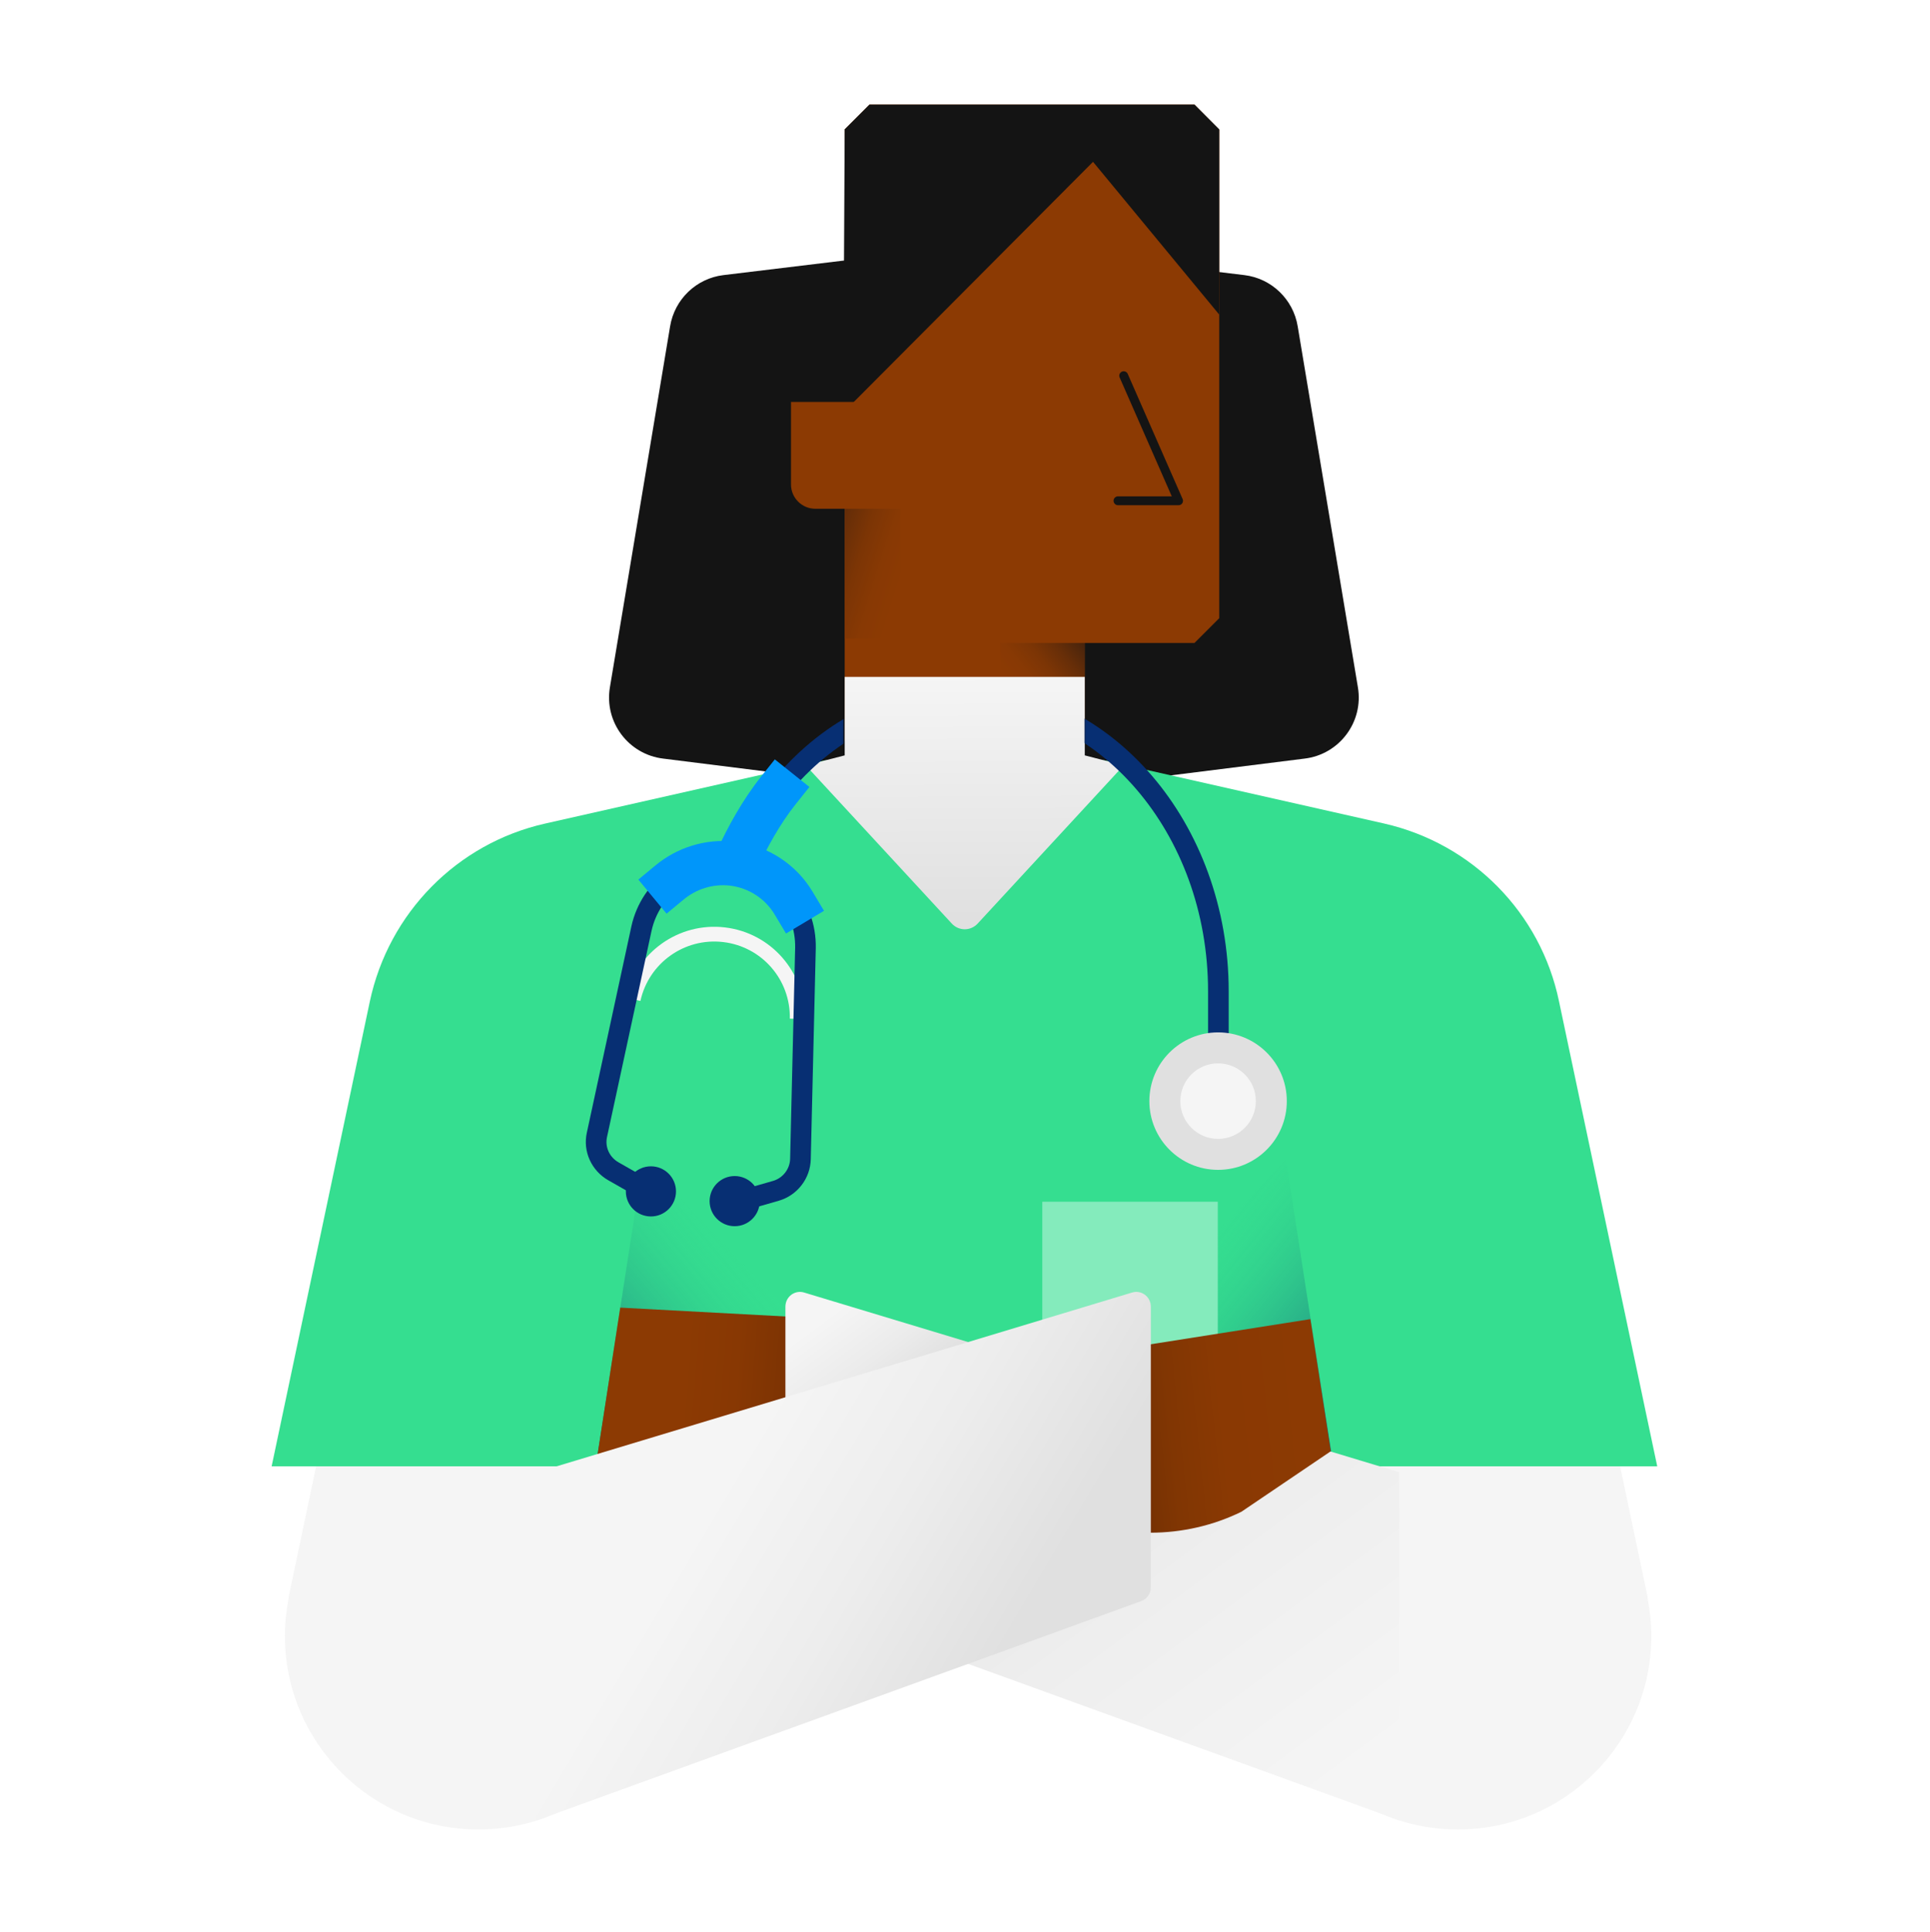 <svg xmlns="http://www.w3.org/2000/svg" width="1080" height="1081" fill="none"><path fill="#141414" d="m485.384 144.17-80.54 9.737c-15.184 1.816-27.397 13.534-29.873 28.718l-33.668 201.846c-3.301 19.475 10.397 37.629 29.872 39.94l126.422 15.844zM615.771 144.17l80.54 9.737c15.184 1.816 27.397 13.534 29.873 28.718l33.668 201.846c3.301 19.475-10.397 37.629-29.872 39.94l-126.422 15.844z"/><path fill="#F5F5F5" d="m784.278 811.599-10.068-51.658h119.656l28.222 134.014h-.165c1.32 6.932 2.145 14.029 2.145 21.291 0 59.745-48.522 108.264-108.267 108.264s-108.268-48.519-108.268-108.264c0-48.853 32.349-90.113 76.745-103.647M299.217 811.599l10.068-51.658H189.63l-28.222 134.014h.165c-1.321 6.932-2.146 14.029-2.146 21.291 0 59.745 48.522 108.264 108.268 108.264 59.745 0 108.267-48.519 108.267-108.264-.165-48.853-32.348-90.113-76.745-103.647"/><path fill="#35DE90" d="m774.538 460.72-156.46-35.319H461.619l-156.46 35.319c-49.348 11.058-87.637 50.008-98.2 99.521L152 820.346h775.367l-54.959-260.105c-10.233-49.513-48.523-88.298-97.87-99.521"/><path fill="url(#a)" d="m359.954 648.538-26.572 171.809h190.789z"/><path fill="url(#b)" d="m719.58 648.538 26.572 171.809H555.364z"/><path fill="#84EBBC" d="M591.508 778.261h81.695c4.622 0 8.253-3.63 8.253-8.252v-97.704h-98.2v97.704c0 4.622 3.796 8.252 8.252 8.252"/><path fill="#8C3A03" d="M668.417 58.514H486.541l-13.863 13.863V414.51h134.344v-54.794h61.395l13.864-13.864V72.542z"/><path fill="#141414" d="m486.541 58.514-13.863 13.863-.826 156.79.991.66 138.8-139.295 70.638 85.491V72.377l-13.864-13.863z"/><path fill="#8C3A03" d="M456.175 284.621h38.124v-59.745h-51.658v46.212c0 7.427 6.107 13.533 13.534 13.533"/><path fill="url(#c)" d="M503.871 284.621h-31.193v72.619h31.193z"/><path fill="url(#d)" d="M559.653 378.695h47.367v-18.98h-47.367z"/><path fill="url(#e)" d="M607.023 422.596v-43.901H472.679v43.901l-21.786 5.612 81.696 88.462c3.961 4.291 10.563 4.291 14.524 0l81.695-88.462z"/><path fill="#141414" fill-rule="evenodd" d="M627.811 207.92a2.476 2.476 0 0 1 3.262 1.273l30.698 69.977a2.475 2.475 0 0 1-2.267 3.47H625.67a2.476 2.476 0 1 1 0-4.951h30.044l-29.175-66.507a2.475 2.475 0 0 1 1.272-3.262" clip-rule="evenodd"/><path fill="url(#f)" d="m457.988 737.495-110.908-5.941-12.873 83.346 34.328 18.485c16.67 6.106 34.329 8.252 51.989 6.436l51.493-5.281z"/><path fill="url(#g)" d="M783.119 1018.4 444.948 895.77c-3.301-1.155-5.446-4.291-5.446-7.757V731.059c0-5.612 5.281-9.573 10.562-7.922l332.89 100.51"/><path fill="url(#h)" d="m595.962 759.612 137.315-21.621 11.388 73.939-50.007 33.834c-15.844 7.756-33.339 11.717-50.998 11.717h-51.824z"/><path fill="url(#i)" d="m300.373 1018.4 338.171-122.63c3.301-1.155 5.446-4.291 5.446-7.757V731.059c0-5.612-5.281-9.573-10.562-7.922l-332.89 100.51"/><mask id="j" width="407" height="237" x="336" y="352" maskUnits="userSpaceOnUse" style="mask-type:luminance"><path fill="#fff" d="M471.358 484.487H336.189l1.486-127.743h134.674zm270.834-132.364H607.023v236.34h135.169z"/></mask><g mask="url(#j)"><path fill="#072F73" fill-rule="evenodd" d="M539.684 395.033c-74.579 0-136.324 70.5-136.324 159.596h-11.553c0-93.771 65.336-171.149 147.877-171.149 82.545 0 147.878 77.547 147.878 171.149v42.746h-11.553v-42.746c0-88.935-61.749-159.596-136.325-159.596" clip-rule="evenodd"/></g><path fill="#E0E0E0" d="M681.622 654.48c21.238 0 38.454-17.217 38.454-38.455s-17.216-38.455-38.454-38.455-38.455 17.217-38.455 38.455 17.217 38.455 38.455 38.455"/><path fill="#F5F5F5" d="M681.622 637.15c11.667 0 21.125-9.458 21.125-21.125s-9.458-21.126-21.125-21.126-21.125 9.459-21.125 21.126 9.458 21.125 21.125 21.125"/><path fill="#F5F5F5" fill-rule="evenodd" d="M350.312 558.199c5.571-25.34 29.472-42.41 55.347-39.356 25.877 3.055 45.11 25.167 44.571 51.22l-8.25-.17c.451-21.81-15.634-40.298-37.289-42.854-21.657-2.557-41.658 11.73-46.319 32.932z" clip-rule="evenodd"/><path fill="#072F73" fill-rule="evenodd" d="M353.321 518.234c5.753-26.167 30.434-43.794 57.152-40.64 26.722 3.155 46.585 25.991 46.028 52.893v.018l-2.805 117.983-.001.011c-.22 10.796-7.537 20.234-17.856 23.243l-.022.007-27.561 7.922-3.192-11.104 27.54-7.915.009-.003c5.517-1.613 9.418-6.691 9.532-12.392l.001-.022 2.805-117.987v-.006c.43-20.958-15.025-38.718-35.833-41.175-20.81-2.456-40.028 11.27-44.511 31.638l-.003.01-24.921 115.367-.005.022c-1.239 5.519 1.327 11.262 6.459 14.178l24.927 14.196-5.718 10.039-24.916-14.19c-9.384-5.332-14.409-16.081-12.03-26.729l.005-.024z" clip-rule="evenodd"/><path fill="#072F73" d="M364.245 680.556c7.748 0 14.028-6.281 14.028-14.028s-6.28-14.029-14.028-14.029-14.029 6.281-14.029 14.029c0 7.747 6.281 14.028 14.029 14.028M411.117 686.003c7.748 0 14.029-6.28 14.029-14.028s-6.281-14.029-14.029-14.029-14.028 6.281-14.028 14.029 6.28 14.028 14.028 14.028"/><path fill="#0096FA" fill-rule="evenodd" d="m452.937 440.274-7.717 9.678c-8.882 11.141-16.314 24.846-21.191 35.543l-5.135 11.263-22.526-10.269 5.135-11.263c5.356-11.749 13.767-27.421 24.36-40.707l7.717-9.678z" clip-rule="evenodd"/><path fill="#0096FA" fill-rule="evenodd" d="M366.749 484.193c12.047-9.971 27.909-15.205 44.594-13.327l.068.007.067.008c18.531 2.291 34.245 12.939 43.272 28.054l6.347 10.627-21.254 12.694-6.347-10.627c-5.156-8.633-14.171-14.812-24.988-16.17-9.696-1.072-18.895 1.946-25.976 7.806l-9.536 7.892-15.783-19.072z" clip-rule="evenodd"/><defs><linearGradient id="a" x1="452.703" x2="314.393" y1="725.486" y2="841.759" gradientUnits="userSpaceOnUse"><stop offset=".069" stop-color="#35DE90" stop-opacity="0"/><stop offset=".463" stop-color="#1F8B82" stop-opacity=".442"/><stop offset=".803" stop-color="#0E4977" stop-opacity=".822"/><stop offset=".962" stop-color="#072F73"/></linearGradient><linearGradient id="b" x1="629.249" x2="764.129" y1="727.729" y2="837.35" gradientUnits="userSpaceOnUse"><stop offset=".049" stop-color="#35DE90" stop-opacity="0"/><stop offset=".452" stop-color="#1F8B82" stop-opacity=".442"/><stop offset=".799" stop-color="#0E4977" stop-opacity=".822"/><stop offset=".962" stop-color="#072F73"/></linearGradient><linearGradient id="c" x1="517.064" x2="434.898" y1="330.043" y2="304.1" gradientUnits="userSpaceOnUse"><stop offset=".158" stop-color="#8C3A03"/><stop offset=".31" stop-color="#883904"/><stop offset=".464" stop-color="#7C3505"/><stop offset=".62" stop-color="#672E08"/><stop offset=".776" stop-color="#4B250C"/><stop offset=".931" stop-color="#271A11"/><stop offset="1" stop-color="#141414"/></linearGradient><linearGradient id="d" x1="556.98" x2="613.448" y1="390.503" y2="344.89" gradientUnits="userSpaceOnUse"><stop offset=".158" stop-color="#8C3A03"/><stop offset=".31" stop-color="#883904"/><stop offset=".464" stop-color="#7C3505"/><stop offset=".62" stop-color="#672E08"/><stop offset=".776" stop-color="#4B250C"/><stop offset=".931" stop-color="#271A11"/><stop offset="1" stop-color="#141414"/></linearGradient><linearGradient id="e" x1="540.333" x2="539.499" y1="532.53" y2="377.61" gradientUnits="userSpaceOnUse"><stop offset=".124" stop-color="#E0E0E0"/><stop offset="1" stop-color="#F5F5F5"/></linearGradient><linearGradient id="f" x1="334.653" x2="561.511" y1="780.829" y2="799.779" gradientUnits="userSpaceOnUse"><stop offset=".201" stop-color="#8C3A03"/><stop offset=".335" stop-color="#883803"/><stop offset=".47" stop-color="#7C3303"/><stop offset=".606" stop-color="#672B02"/><stop offset=".743" stop-color="#4B1F02"/><stop offset=".879" stop-color="#271001"/><stop offset="1"/></linearGradient><linearGradient id="g" x1="501.219" x2="730.309" y1="708.221" y2="1018.29" gradientUnits="userSpaceOnUse"><stop stop-color="#F5F5F5"/><stop offset=".089" stop-color="#EBEBEB"/><stop offset=".155" stop-color="#E0E0E0"/><stop offset=".602" stop-color="#EEE"/><stop offset=".991" stop-color="#F5F5F5"/></linearGradient><linearGradient id="h" x1="779.003" x2="558.532" y1="788.687" y2="811.547" gradientUnits="userSpaceOnUse"><stop offset=".201" stop-color="#8C3A03"/><stop offset=".429" stop-color="#8A3903"/><stop offset=".56" stop-color="#813603"/><stop offset=".667" stop-color="#733002"/><stop offset=".761" stop-color="#5F2802"/><stop offset=".847" stop-color="#461D01"/><stop offset=".924" stop-color="#261001"/><stop offset=".997" stop-color="#010100"/><stop offset="1"/></linearGradient><linearGradient id="i" x1="363.705" x2="605.351" y1="807.879" y2="951.929" gradientUnits="userSpaceOnUse"><stop offset=".165" stop-color="#F5F5F5"/><stop offset=".489" stop-color="#EDEDED"/><stop offset=".813" stop-color="#E0E0E0"/></linearGradient></defs></svg>